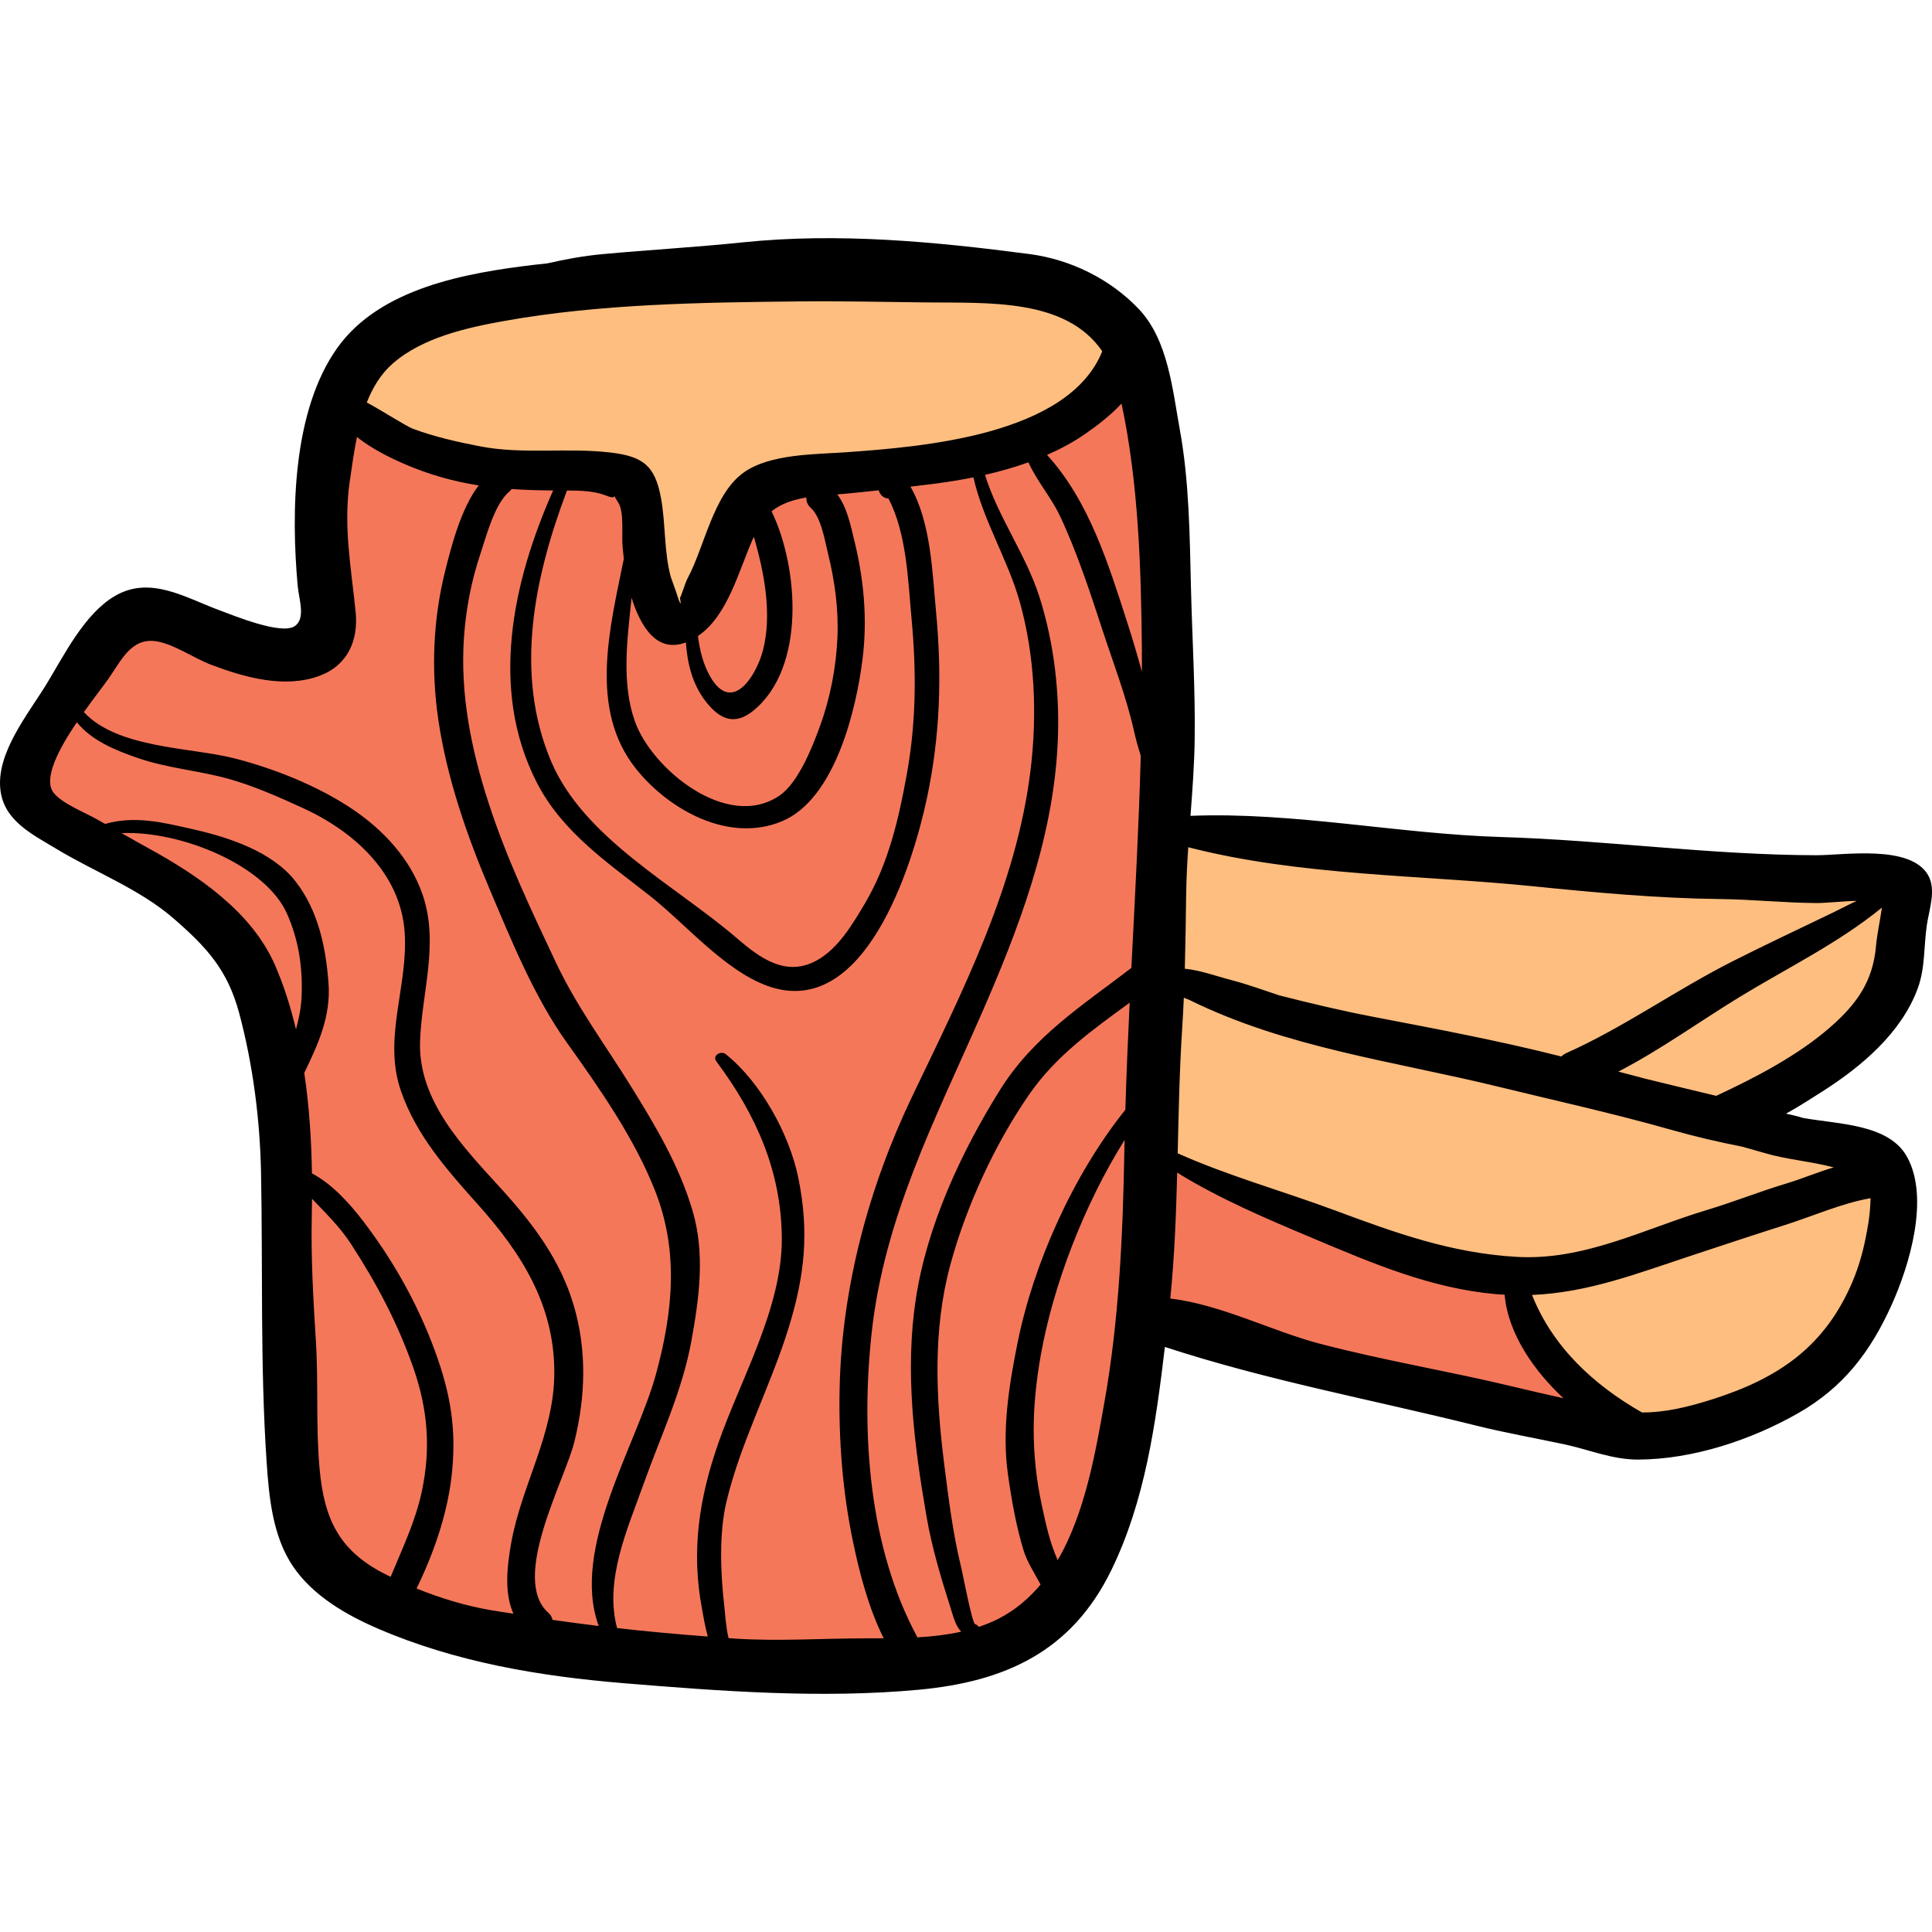 <svg version="1.1" id="Capa_1" xmlns="http://www.w3.org/2000/svg" xmlns:xlink="http://www.w3.org/1999/xlink" x="0px" y="0px"
	 viewBox="0 0 511.999 511.999" style="enable-background:new 0 0 511.999 511.999;" xml:space="preserve">
<g>
	<path style="fill:#F5775A;" d="M88.909,111.819c-2.644,2.421-2.218,8.19-2,11.12c0.456,6.114-0.582,11.054-1.363,17.443
		c-0.983,8.042,0.974,19.589-2.477,26.967c-2.467,5.277-5.451,4.143-10.171,3.663c-6.442-0.655-12.723-0.221-19.124-1.765
		c-8.303-2.003-16.852-9.363-22.791-1.158c-6.801,9.396-15.502,19.483-20.482,29.973c-2.474,5.212-1.544,8.537,2.134,12.744
		c6.42,7.342,15.216,13.809,22.844,19.953c9.078,7.313,19.689,13.331,26.842,22.658c9.525,12.419,9.144,26.068,10.727,41.02
		c2.661,25.147-0.158,50.874,3.174,75.855c2.155,16.156,4.958,39.382,17.18,51.313c8.433,8.232,23.185,12.229,34.634,11.872
		c6.951-0.216,12.529,1.282,19.325,2.417c8.581,1.433,17.576,0.909,26.258,1.879c25.703,2.872,53.911,7.275,79.409,2.094
		c10.677-2.17,19.998-8.684,26.678-17.081c5.633-7.08,6.172-13.225,8.634-21.726c4.396-15.179,11.728-29.062,15.085-44.756
		c3.828-17.9,4.861-36.509,5.517-54.773c1.302-36.276-2.818-72.682-1.077-108.887c0.81-16.839,1.24-34.551,0.013-51.417
		c-0.836-11.49-1.065-24.183-4.438-35.295c-3.277-10.794-10.608-4.338-17.478,0.604c-10.125,7.284-18.654,13.687-31.237,16.424
		c-10.335,2.248-21.751,3.469-32.345,3.348c-8.761-0.1-17.052-1.888-23.477,5.917c-6.249,7.591-8.818,26.591-18.863,30.519
		c-8.825,3.451-8.413-15.463-8.938-21.135c-0.731-7.908-2.476-16.878-11.717-17.836c-4.45-0.462-10.077,1.002-14.681,0.995
		c-7.888-0.012-15.605,0.422-23.417-0.964c-7.539-1.337-14.27-5.432-21.228-8.801c-1.966-0.952-7.666-4.803-9.821-4
		C89.727,111.195,89.287,111.473,88.909,111.819z"/>
	<path style="fill:#F5775A;" d="M401.471,339.58c3.261,13.544,10.94,28.238,19.673,38.841c-8.006-3.438-16.701-4.246-25.165-6.162
		c-15.39-3.484-30.352-8.191-45.906-11.215c-11.827-2.299-22.991-6.481-34.536-9.836c-2.263-0.658-7.128-0.747-8.859-2.126
		c-3.642-2.9-1.019-9.15-1.33-13.38c-0.307-4.175-4.216-23.36,0.386-26.659c2.599-1.864,11.774,2.974,14.991,3.891
		c15.04,4.287,28.712,12.823,43.485,18.082c7.861,2.798,16.326,5.538,24.367,7.706C392.712,339.834,397.378,339.541,401.471,339.58z
		"/>
</g>
<g>
	<path style="fill:#FEBE7F;" d="M311.503,219.286c-3.221,16.567-1.82,34.739-1.023,51.681c0.344,7.303,0.73,14.624,0.535,21.937
		c-0.128,4.778-2.302,12.69,1.957,16.348c3.935,3.381,12.86,3.809,17.729,5.702c18.149,7.055,34.034,16.271,53.26,20.076
		c9.301,1.841,12.859,0.883,16.792,9.918c3.063,7.034,8.859,11.381,13.02,17.526c3.622,5.35,6.426,9.714,12.119,13.438
		c10.736,7.023,22.185,4.996,33.596,0.731c24.344-9.1,39.823-28.987,40.429-55.029c0.291-12.502-9.703-17.235-20.468-20.458
		c-3.266-0.978-11.058-1.297-13.096-4.501c-2.65-4.167,7.391-9.096,10.191-11.356c8.692-7.015,17.763-11.848,23.434-22.076
		c5.109-9.213,8.752-27.948-5.361-29.26c-14.916-1.387-29.856-1.33-44.809-2.686c-16.508-1.496-33.02-3.086-49.517-4.789
		c-17.778-1.835-35.687-2.425-53.524-3.047c-5.787-0.202-11.529-0.609-17.294-1.013
		C324.558,222.084,317.136,223.175,311.503,219.286z"/>
	<path style="fill:#FEBE7F;" d="M169.981,73.72c-22.029-0.112-48.613-0.497-67.448,12.863c-4.779,3.39-13.586,11.025-12.409,17.969
		c0.612,3.61,3.704,5.09,6.557,7.076c9.607,6.688,19.176,9.451,30.843,11.245c10.951,1.685,21.792,4.692,32.753,5.46
		c4.68,0.328,5.659-0.432,7.819,4.412c2.272,5.095,2.706,11.33,3.781,16.787c0.685,3.478,0.665,9.654,3.678,12.031
		c3.445,2.718,7.362,0.526,9.477-2.314c7.12-9.566,6.091-25.245,19.047-30.442c8.298-3.329,19.165-2.437,27.978-3.394
		c12.51-1.359,25.502-2.824,37.027-7.945c10.855-4.823,43.554-24.474,23.341-38.44c-13.851-9.57-35.978-9.84-51.916-9.857
		c-12.439-0.013-24.683,1.459-37.059,2.531C192.835,72.623,182.481,72.11,169.981,73.72z"/>
</g>
<path d="M510.971,231.931c-4.695-8.189-22.309-5.274-29.631-5.287c-27.931-0.049-55.677-3.987-83.581-4.827
	c-27.106-0.816-55.091-6.696-82.268-5.612c0.507-6.722,1.011-13.442,1.107-20.162c0.192-13.439-0.656-26.773-0.978-40.169
	c-0.333-13.835-0.459-28.356-2.955-42.007c-1.921-10.505-3.098-23.759-10.836-31.929c-7.622-8.047-18.196-13.189-29.017-14.609
	c-25.002-3.28-50.691-5.738-76.041-3.096c-12.379,1.29-24.753,1.972-37.174,3.123c-4.947,0.458-9.77,1.345-14.538,2.439
	c-1.201,0.134-2.406,0.252-3.605,0.394c-17.958,2.144-40.732,6.146-52.048,21.981c-11.922,16.685-12.264,43.639-10.519,63.041
	c0.328,3.651,2.227,8.778-0.849,10.763c-3.589,2.316-16.124-2.862-19.867-4.243c-9.024-3.328-18.353-9.295-27.747-3.774
	c-8.057,4.735-13.382,15.586-18.044,23.241c-4.832,7.935-13.534,18.405-12.253,28.306c1.047,8.095,8.505,11.642,14.828,15.461
	c10.245,6.188,22.115,10.643,31.179,18.551c8.703,7.593,14.177,13.528,17.251,24.977c3.639,13.553,5.522,28.252,5.792,42.304
	c0.491,25.551-0.242,51.173,1.484,76.714c0.628,9.294,1.601,19.6,6.948,27.534c5.271,7.822,14.141,12.936,22.578,16.571
	c20.698,8.919,42.854,12.613,65.236,14.46c25.66,2.118,52.3,4.106,78.024,1.724c22.892-2.12,40.493-10.094,51.015-31.591
	c8.988-18.36,11.845-39.057,14.243-59.256c26.967,8.835,54.743,13.946,82.342,20.809c7.785,1.936,15.595,3.315,23.429,4.978
	c6.69,1.42,12.785,4.096,19.691,4.064c14.405-0.066,29.84-5.153,42.331-12.275c12.047-6.869,19.216-16.324,24.822-28.768
	c4.717-10.471,10.064-28.247,4.09-39.136c-4.786-8.723-17.878-8.644-27.483-10.338c-1.505-0.461-3.05-0.822-4.606-1.155
	c3.619-2.02,6.97-4.189,9.726-5.947c10.316-6.583,20.898-15.514,25.202-27.338c1.973-5.421,1.547-11.037,2.376-16.676
	C511.219,241.13,513.187,235.795,510.971,231.931z M104.041,96.378c7.842-6.891,19.576-9.529,29.565-11.316
	c25.429-4.551,52.175-4.905,77.931-5.185c11.336-0.123,22.544,0.144,33.866,0.267c16.678,0.182,37.075-1.092,46.708,12.943
	c-9.003,22.38-48.013,25.349-68.03,26.77c-8.172,0.58-20.109,0.394-27.074,5.422c-8.025,5.794-10.27,19.603-14.818,28.035
	c-0.613,1.135-1.686,4.809-1.998,5.107c0.463,2.53,0.066,1.842-1.189-2.065c-0.412-1.154-0.825-2.308-1.237-3.462
	c-1.828-6.777-1.337-13.916-2.572-20.785c-1.585-8.809-4.866-11.171-13.404-12.186c-11.409-1.356-23.218,0.553-34.501-1.628
	c-5.955-1.151-12.15-2.535-17.832-4.658c-1.848-0.69-8.297-4.875-12.255-6.974C98.76,102.707,100.917,99.123,104.041,96.378z
	 M163.838,133.178c1.645,2.502,0.85,8.794,1.157,11.797c0.105,1.03,0.211,2.07,0.323,3.11c-3.666,18.225-9.41,39.845,3.236,55.658
	c8.75,10.94,24.667,19.774,38.703,13.888c14.139-5.929,19.75-29.934,21.366-43.308c1.266-10.477,0.289-20.908-2.232-31.131
	c-0.969-3.93-1.924-8.811-4.513-12.178c0.741-0.056,1.478-0.113,2.205-0.178c2.922-0.264,5.842-0.582,8.761-0.899
	c0.387,1.199,1.342,2.172,2.611,2.173c4.874,9.371,5.178,21.856,6.126,31.977c1.283,13.707,1.223,27.143-1.208,40.749
	c-2.155,12.061-4.924,24.093-11.242,34.719c-3.211,5.401-6.984,11.818-12.676,14.966c-8.118,4.491-15.06-0.617-21.088-5.813
	c-16.294-14.045-40.6-26.414-49.315-46.947c-9.876-23.267-4.427-48.938,4.205-71.767c3.534-0.004,7.345,0.102,10.535,1.397
	C164.53,132.91,161.354,129.4,163.838,133.178z M186.843,185.642c3.682,4.877,7.688,6.819,12.752,2.729
	c14.023-11.33,12.054-38.063,4.883-52.864c2.579-2.074,5.791-3.102,9.234-3.668c-0.073,0.954,0.234,1.929,1.118,2.716
	c2.776,2.469,3.756,8.696,4.618,12.199c1.777,7.223,2.792,14.628,2.482,22.075c-0.332,8-1.894,16.094-4.634,23.625
	c-1.978,5.438-5.721,14.964-10.71,18.377c-13.822,9.452-33.841-7.042-38.314-19.614c-3.631-10.202-2.039-21.714-0.902-32.793
	c2.259,7.148,6.436,14.824,14.391,11.828C182.165,175.759,183.423,181.113,186.843,185.642z M184.966,168.554
	c8.044-5.469,10.811-17.53,14.8-26.302c2.854,9.63,4.841,20.607,2.446,30.008c-1.722,6.759-8.178,17.144-13.993,7.054
	C186.37,176.105,185.439,172.367,184.966,168.554z M79.91,264.38c-0.139,2.886-0.741,5.67-1.471,8.428
	c-1.396-5.892-3.2-11.599-5.525-16.96c-6.172-14.228-20.457-23.866-33.585-31.069c-2.385-1.309-4.753-2.664-7.132-3.998
	c15.914-0.673,38.167,8.618,43.828,21.284C79.212,249.199,80.282,256.65,79.91,264.38z M101.608,416.921
	c-11.884-6.188-15.696-14.561-16.899-27.523c-1.046-11.275-0.293-22.63-0.993-33.922c-0.7-11.29-1.34-22.175-1.09-33.508
	c0.031-1.411,0.052-2.838,0.065-4.275c3.588,3.766,7.36,7.409,10.295,11.918c6.817,10.472,12.437,21.093,16.567,32.918
	c3.821,10.941,4.658,21.336,2.236,32.698c-1.703,7.993-5.196,15.215-8.263,22.648C102.884,417.559,102.237,417.249,101.608,416.921z
	 M130.145,426.721c-6.642-1.138-13.36-3.152-19.753-5.757c4.467-9.145,8.039-19.39,9.232-29.354
	c1.487-12.415-0.121-22.149-4.497-33.965c-4.539-12.257-10.945-23.65-18.898-34.046c-3.341-4.367-8.099-9.791-13.564-12.644
	c-0.133-8.743-0.714-17.776-2.031-26.623c3.66-7.569,7.072-14.969,6.427-23.735c-0.7-9.511-2.692-19.27-8.78-27.07
	c-6.079-7.789-17.456-11.551-26.709-13.669c-8.542-1.955-15.772-3.747-23.721-1.513c-0.746-0.425-1.503-0.832-2.246-1.259
	c-2.924-1.679-9.351-4.211-11.464-7.089c-2.726-3.712,1.502-11.611,6.216-18.589c3.957,4.804,9.8,7.291,16.296,9.519
	c7.762,2.663,16.001,3.277,23.884,5.464c6.652,1.845,13.434,4.859,19.744,7.75c13.519,6.196,25.919,17.297,26.964,33.012
	c0.952,14.303-5.861,27.998-0.974,42.019c4.098,11.758,12.165,20.853,20.332,29.972c11.531,12.874,20.275,26.556,20.296,44.468
	c0.02,16.502-8.772,29.95-11.499,45.681c-1.048,6.046-1.772,12.95,0.668,18.36C134.094,427.336,132.119,427.059,130.145,426.721z
	 M146.425,429.28c-0.123-0.663-0.459-1.303-1.072-1.845c-10.214-9.028,4.289-34.988,6.852-45.32
	c2.976-11.997,3.356-24.278-0.168-36.206c-3.561-12.053-10.813-21.643-19.145-30.806c-9.971-10.967-22.159-23.295-21.573-39.232
	c0.479-13.004,5.073-25.89,0.691-38.727c-3.285-9.626-10.54-17.338-18.88-22.895c-9.066-6.042-20.579-10.621-31.096-13.298
	c-11.45-2.915-30.884-2.566-39.806-12.239c2.646-3.717,5.178-6.94,6.464-8.767c3.42-4.856,6.026-10.92,12.565-10.018
	c4.661,0.643,10.285,4.59,14.75,6.268c8.848,3.326,19.43,6.34,28.696,2.895c7.393-2.749,10.295-9.309,9.547-16.852
	c-1.174-11.82-3.32-22.719-1.547-34.779c0.537-3.656,1.073-7.666,1.891-11.65c3.949,3.158,8.876,5.545,12.319,7.046
	c6.809,2.968,13.325,4.744,19.955,5.787c-4.745,6.142-7.291,16.298-8.86,22.519c-3.245,12.859-3.785,26.4-1.861,39.5
	c2.265,15.424,7.493,30.545,13.558,44.858c5.797,13.681,11.867,28.703,20.536,40.82c8.675,12.124,17.945,25.402,23.403,39.33
	c6.27,16.003,4.678,31.981,0.222,48.392c-5.138,18.926-22.691,46.256-15.207,66.846C154.579,430.405,150.5,429.864,146.425,429.28z
	 M229.822,434.175c-11.569-0.006-23.335,0.813-34.881,0.086c-0.627-0.04-1.246-0.102-1.872-0.143
	c-0.714-2.97-0.959-7.127-1.131-8.59c-0.991-8.412-1.408-19.163,0.547-27.43c3.724-15.746,11.74-30.756,16.526-46.268
	c4.271-13.843,5.47-25.373,2.55-39.686c-2.37-11.617-9.943-25.312-19.227-32.778c-1.269-1.02-3.669,0.352-2.493,1.924
	c10.494,14.032,17.269,29.134,17.342,46.964c0.075,18.386-10.89,37.194-16.803,54.147c-5.132,14.711-7.291,28.726-4.283,44.297
	c0.334,1.731,0.734,4.413,1.471,7c-8.043-0.609-16.057-1.33-24.036-2.243c-3.434-12.742,2.813-26.38,7.055-38.275
	c4.474-12.546,10.199-24.492,12.609-37.68c2.097-11.476,3.701-23.214,0.354-34.586c-3.516-11.946-9.776-22.441-16.291-32.948
	c-6.877-11.09-14.435-21.202-20.016-33.048c-6.519-13.837-13.021-27.507-17.753-42.092c-4.637-14.29-7.598-28.966-6.526-44.052
	c0.531-7.465,1.955-14.853,4.331-21.95c1.556-4.648,3.761-13.298,7.697-16.564c0.247-0.205,0.432-0.43,0.59-0.663
	c3.564,0.254,7.223,0.359,11.005,0.381c-10.738,24.143-16.981,52.789-4.309,77.453c6.732,13.102,18.771,21.188,29.993,30.011
	c9.364,7.362,19.723,19.755,31.185,23.858c25.675,9.191,38.368-31.977,42.126-49.493c3.564-16.611,4.083-32.738,2.481-49.631
	c-0.984-10.373-1.321-23.705-6.784-33.21c1.967-0.238,3.936-0.464,5.902-0.713c3.556-0.451,7.176-1.018,10.792-1.739
	c2.477,11.203,9.166,21.9,12.27,32.978c4.005,14.299,4.649,29.622,2.893,44.332c-3.683,30.856-18.179,59.127-31.411,86.76
	c-11.48,23.976-18.621,50.513-19.215,77.158c-0.302,13.526,0.751,27.338,3.494,40.604c1.651,7.987,4.122,17.782,8.186,25.822
	C232.711,434.177,231.252,434.176,229.822,434.175z M297.961,305.18c-0.383,21.954-1.402,44.569-5.244,66.212
	c-2.351,13.238-5.097,29.523-12.419,42.057c-2.083-4.646-3.122-9.466-4.206-14.525c-2.931-13.676-2.716-26.049-0.271-39.803
	c3.295-18.542,11.441-39.811,22.213-57.026C298.011,303.122,297.978,304.151,297.961,305.18z M298.23,294.1
	c-13.892,17.323-24.374,40.915-28.563,61.735c-2.291,11.382-4.19,23.227-2.559,34.832c0.937,6.668,2.19,13.857,4.171,20.285
	c0.931,3.021,2.921,5.997,4.487,8.968c-3.057,3.645-6.678,6.763-11.094,9.031c-1.692,0.869-3.465,1.586-5.289,2.19
	c-0.204-0.311-0.508-0.582-0.982-0.733c-0.784-0.249-3.307-13.529-3.64-14.876c-2.21-8.944-3.388-18.403-4.537-27.524
	c-2.216-17.604-3.059-35.58,1.637-52.875c4.189-15.428,11.738-31.867,20.869-45.066c7.169-10.363,16.879-17.194,26.644-24.341
	C298.919,275.182,298.511,284.639,298.23,294.1z M299.824,256.507c-12.919,9.92-25.91,18.067-34.871,32.422
	c-10.307,16.511-19.316,35.985-22.252,55.317c-2.924,19.251-0.453,38.587,2.834,57.62c1.455,8.421,3.867,16.354,6.445,24.473
	c0.684,2.152,1.263,4.555,2.745,6.071c-3.766,0.832-7.681,1.28-11.592,1.511c-12.923-23.84-15.009-54.315-12.14-80.659
	c3.316-30.45,16.649-56.193,28.745-83.749c10.182-23.198,19.414-47.223,20.57-72.812c0.584-12.929-0.935-26.291-4.886-38.636
	c-3.537-11.053-10.993-21.194-14.387-32.223c3.896-0.881,7.757-1.976,11.507-3.32c2.283,5.058,6.034,9.264,8.404,14.304
	c4.416,9.387,7.938,20.088,11.156,29.941c2.949,9.03,6.392,17.879,8.469,27.168c0.479,2.14,1.082,4.262,1.739,6.377
	C301.802,219.051,300.774,237.777,299.824,256.507z M298.728,164.94c-4.981-15.462-10.152-32.242-21.255-44.376
	c3.527-1.549,6.911-3.364,10.057-5.531c3.277-2.258,6.772-4.964,9.688-8.08c4.496,21.098,5.188,43.697,5.393,65.118
	c0.019,1.981,0.008,3.961,0.009,5.941C301.42,173.655,300.136,169.312,298.728,164.94z M314.346,236.985
	c0.056-4.155,0.276-8.309,0.55-12.461c29.526,7.615,61.551,7.307,91.707,10.375c16.143,1.643,32.943,3.174,49.157,3.354
	c8.56,0.095,17.007,1.003,25.581,1.06c2.668,0.018,6.724-0.487,10.704-0.57c-2.204,1.015-4.348,2.161-6.377,3.141
	c-8.898,4.295-17.906,8.509-26.72,12.976c-14.903,7.553-28.572,17.383-43.891,24.23c-0.52,0.232-0.928,0.545-1.278,0.892
	c-16.459-4.177-33.334-7.349-49.939-10.533c-8.334-1.599-16.57-3.564-24.778-5.656c-4.279-1.429-8.531-2.971-12.887-4.101
	c-3.988-1.035-8.077-2.58-12.189-2.973C314.168,250.134,314.257,243.543,314.346,236.985z M401.041,367.482
	c-17.132-4.13-34.656-6.984-51.662-11.489c-12.268-3.25-26.04-10.341-39.24-11.861c1.119-11.068,1.537-22.217,1.828-33.375
	c11.379,7.034,23.668,12.214,36.174,17.481c15.701,6.612,31.058,13.166,48.185,14.716c0.815,0.074,1.614,0.114,2.415,0.16
	c0.913,10.594,8.12,20.492,15.587,27.432C409.89,369.551,405.453,368.546,401.041,367.482z M494.784,326.155
	c-0.827,4.652-2.015,9.174-3.866,13.528c-7.305,17.181-19.574,25.567-37.05,31.125c-6.287,1.999-12.434,3.523-18.725,3.513
	c-12.817-7.319-23.67-17.358-29.138-31.145c14.876-0.623,27.748-5.653,42.506-10.522c8.107-2.675,16.247-5.39,24.384-7.967
	c7.393-2.342,15.218-5.831,22.827-7.157C495.66,320.43,495.349,323.306,494.784,326.155z M485.956,309.373
	c-4.243,1.234-8.415,3.024-12.543,4.263c-7.076,2.124-13.908,4.872-20.983,6.997c-16.71,5.018-32.523,13.474-50.472,12.453
	c-17.333-0.987-32.216-6.379-48.269-12.349c-13.648-5.075-28.235-9.118-41.59-15.1c0.265-11.201,0.482-22.4,1.217-33.526
	c0.169-2.562,0.295-5.131,0.407-7.703c0.476,0.203,0.966,0.379,1.446,0.573c25.693,12.675,53.966,16.198,81.758,22.973
	c15.507,3.78,30.861,7.168,46.217,11.527c6.154,1.747,12.281,3.162,18.515,4.39c2.067,0.587,4.146,1.147,6.202,1.756
	C473.429,307.277,480.151,307.811,485.956,309.373z M497.157,250.749c-0.814,9.318-5.104,15.358-12.198,21.533
	c-8.566,7.456-19.577,13.198-30.14,18.129c-6.4-1.553-12.814-3.053-19.206-4.645c-2.239-0.622-4.488-1.187-6.732-1.779
	c11.028-5.691,21.267-13.116,31.773-19.548c12.991-7.954,26.335-14.349,38.069-23.913
	C498.247,243.963,497.444,247.475,497.157,250.749z"/>
<g>
</g>
</svg>
